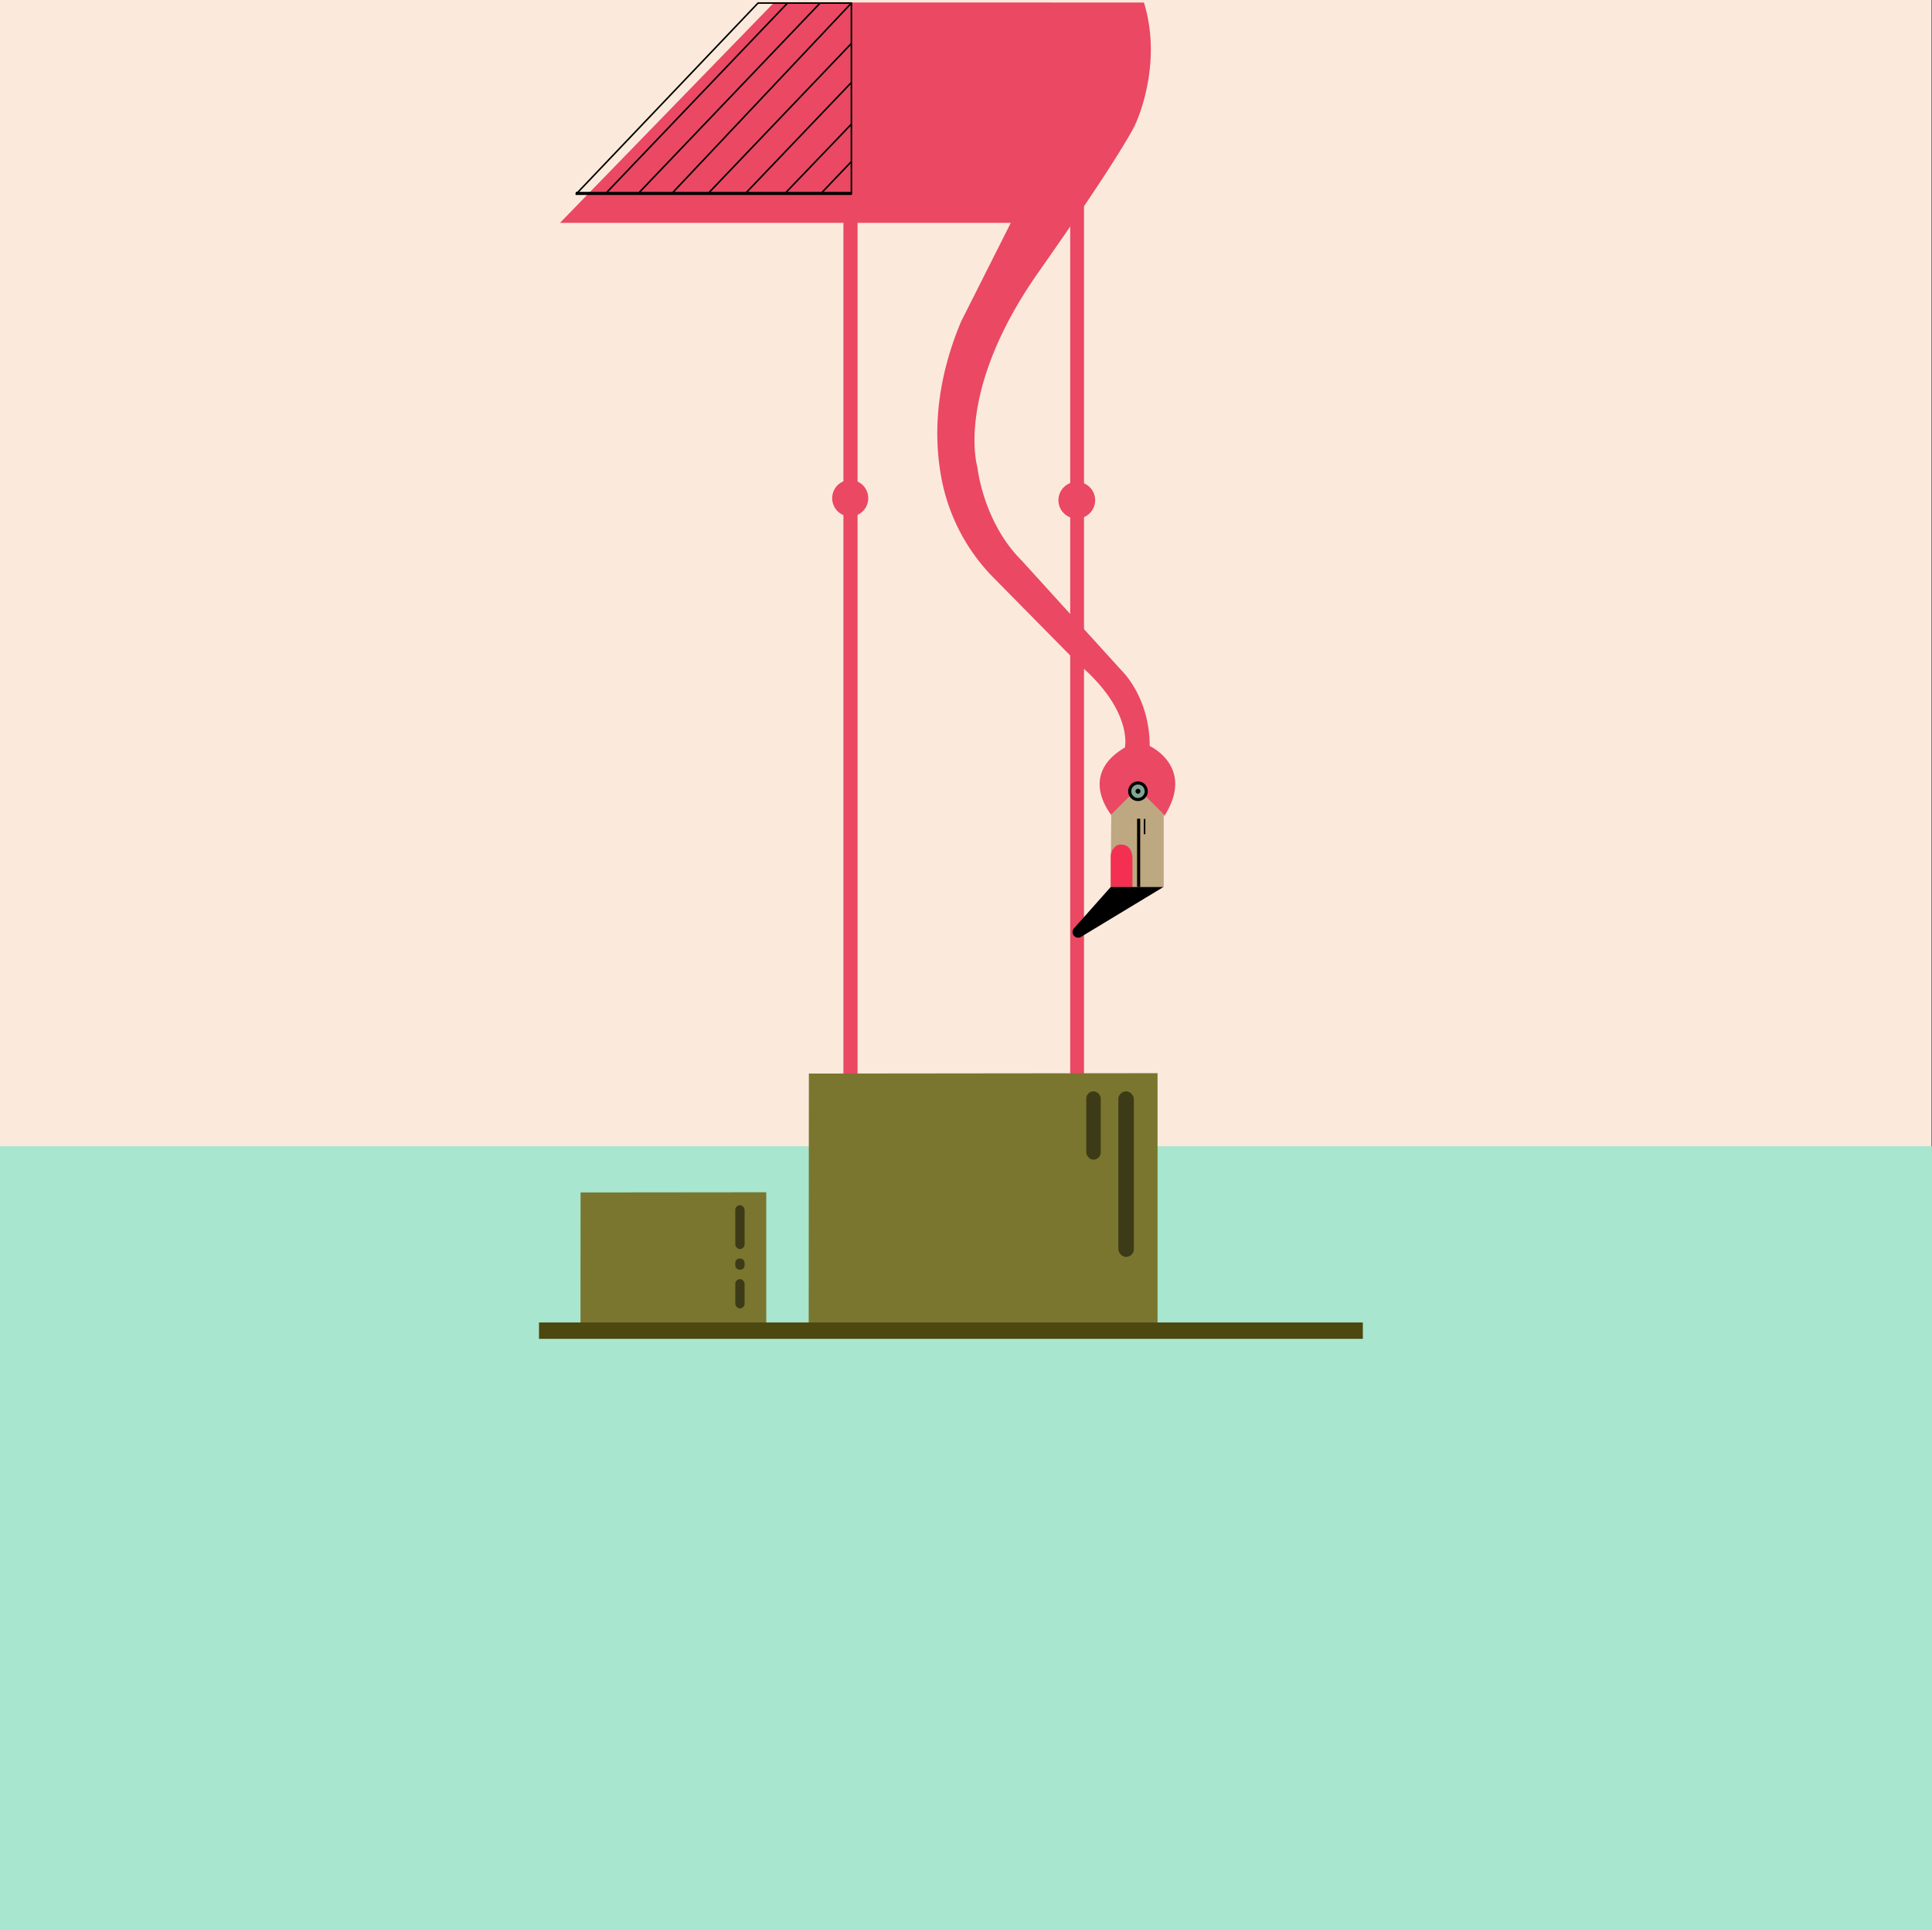<svg xmlns="http://www.w3.org/2000/svg" viewBox="0 0 622.47 621.79"><rect x="0" y="0" width="622.47" height="621.79" fill="#333333" stroke="none"/><defs><style>.cls-1{fill:#fbeadc;}.cls-13,.cls-14,.cls-2,.cls-3,.cls-7{fill:none;}.cls-2,.cls-3{stroke:#ea4863;}.cls-10,.cls-11,.cls-12,.cls-13,.cls-14,.cls-2,.cls-3,.cls-7{stroke-miterlimit:10;}.cls-2{stroke-width:4.44px;}.cls-3{stroke-width:4.56px;}.cls-4{fill:#ea4863;}.cls-5{fill:#a8e6cf;}.cls-6{fill:#7a762f;}.cls-7{stroke:#4d480f;stroke-width:5.28px;}.cls-8{fill:#bda882;}.cls-10,.cls-11,.cls-9{fill:#f33051;}.cls-10,.cls-11,.cls-12,.cls-13,.cls-14{stroke:#000;}.cls-11,.cls-14{stroke-width:0.5px;}.cls-12{fill:#82a593;}.cls-15{opacity:0.5;}</style></defs><title>flamingo_aside</title><g id="Capa_2" data-name="Capa 2"><g id="Capa_2-2" data-name="Capa 2"><rect class="cls-1" width="622.32" height="370.82"/><line class="cls-2" x1="347.03" y1="26.59" x2="347.03" y2="347.3"/><line class="cls-3" x1="274.02" y1="27.11" x2="274.02" y2="372.41"/><ellipse class="cls-4" cx="273.93" cy="160.49" rx="5.81" ry="5.87"/><rect class="cls-5" y="369.24" width="622.47" height="252.55"/><polygon class="cls-6" points="260.55 427.77 372.95 427.77 372.95 345.71 260.61 345.83 260.55 427.77"/><polygon class="cls-6" points="187.02 427.77 246.88 427.77 246.88 384.07 187.05 384.13 187.02 427.77"/><line class="cls-7" x1="173.66" y1="428.65" x2="439.09" y2="428.65"/><circle class="cls-4" cx="346.93" cy="161.14" r="5.92"/><path class="cls-4" d="M368.57.81c6.32,20.62-2.9,39.5-2.9,39.5s-3.75,8.5-31,47.25-19.75,63-19.75,63,1.8,17.59,14.25,30l32.25,35.5s9,8.5,9,24.25c0,0,14.75,6.75,4.75,22.5l-8-8-8.5,8.5s-12-13.25,3.75-22.5c0,0,2.75-11.75-14.75-26.75l-27.49-27.89a61.84,61.84,0,0,1-16.56-30.63c-2.72-13-2.86-30.81,6.05-52l16-31.75H180.42l69-71"/><polygon class="cls-8" points="358.02 262.4 366.52 253.9 374.94 262.31 374.94 285.73 357.86 285.73 358.02 262.4"/><path class="cls-9" d="M357.86,285.73h7v-9.19c0-2.05-.82-3.84-2.54-4.31a3.84,3.84,0,0,0-2.25,0,4.21,4.21,0,0,0-2.21,3.92Z"/><line class="cls-10" x1="366.86" y1="263.73" x2="366.86" y2="285.73"/><line class="cls-11" x1="368.77" y1="263.81" x2="368.77" y2="268.73"/><circle class="cls-12" cx="366.64" cy="254.89" r="2.67"/><circle cx="366.64" cy="254.89" r="0.79"/><path d="M374.86,285.73h-17L346,299.08a1.8,1.8,0,0,0,2.27,2.73Z"/><line class="cls-13" x1="274.32" y1="62.31" x2="185.49" y2="62.31"/><line class="cls-14" x1="195.16" y1="62.31" x2="253.73" y2="0.98"/><line class="cls-14" x1="205.49" y1="62.48" x2="264.07" y2="1.15"/><line class="cls-14" x1="216.32" y1="62.48" x2="274.32" y2="0.98"/><line class="cls-14" x1="228.32" y1="62.15" x2="274.32" y2="13.98"/><line class="cls-14" x1="240.32" y1="62.15" x2="274.23" y2="26.65"/><line class="cls-14" x1="252.95" y1="62.27" x2="274.32" y2="39.98"/><line class="cls-14" x1="264.57" y1="62.27" x2="274.22" y2="52.14"/><polyline class="cls-14" points="185.49 62.65 244.23 0.98 274.31 0.98 274.31 61.48 274.31 62.73"/><rect class="cls-15" x="360.32" y="351.56" width="5" height="53.33" rx="2.5" ry="2.5"/><rect class="cls-15" x="349.98" y="351.56" width="4.67" height="22" rx="2.33" ry="2.33"/><rect class="cls-15" x="236.9" y="388.23" width="3" height="14.14" rx="1.5" ry="1.5"/><rect class="cls-15" x="236.9" y="405.43" width="3" height="3.58" rx="1.33" ry="1.33"/><rect class="cls-15" x="236.9" y="412.06" width="3" height="9.42" rx="1.5" ry="1.5"/></g></g></svg>